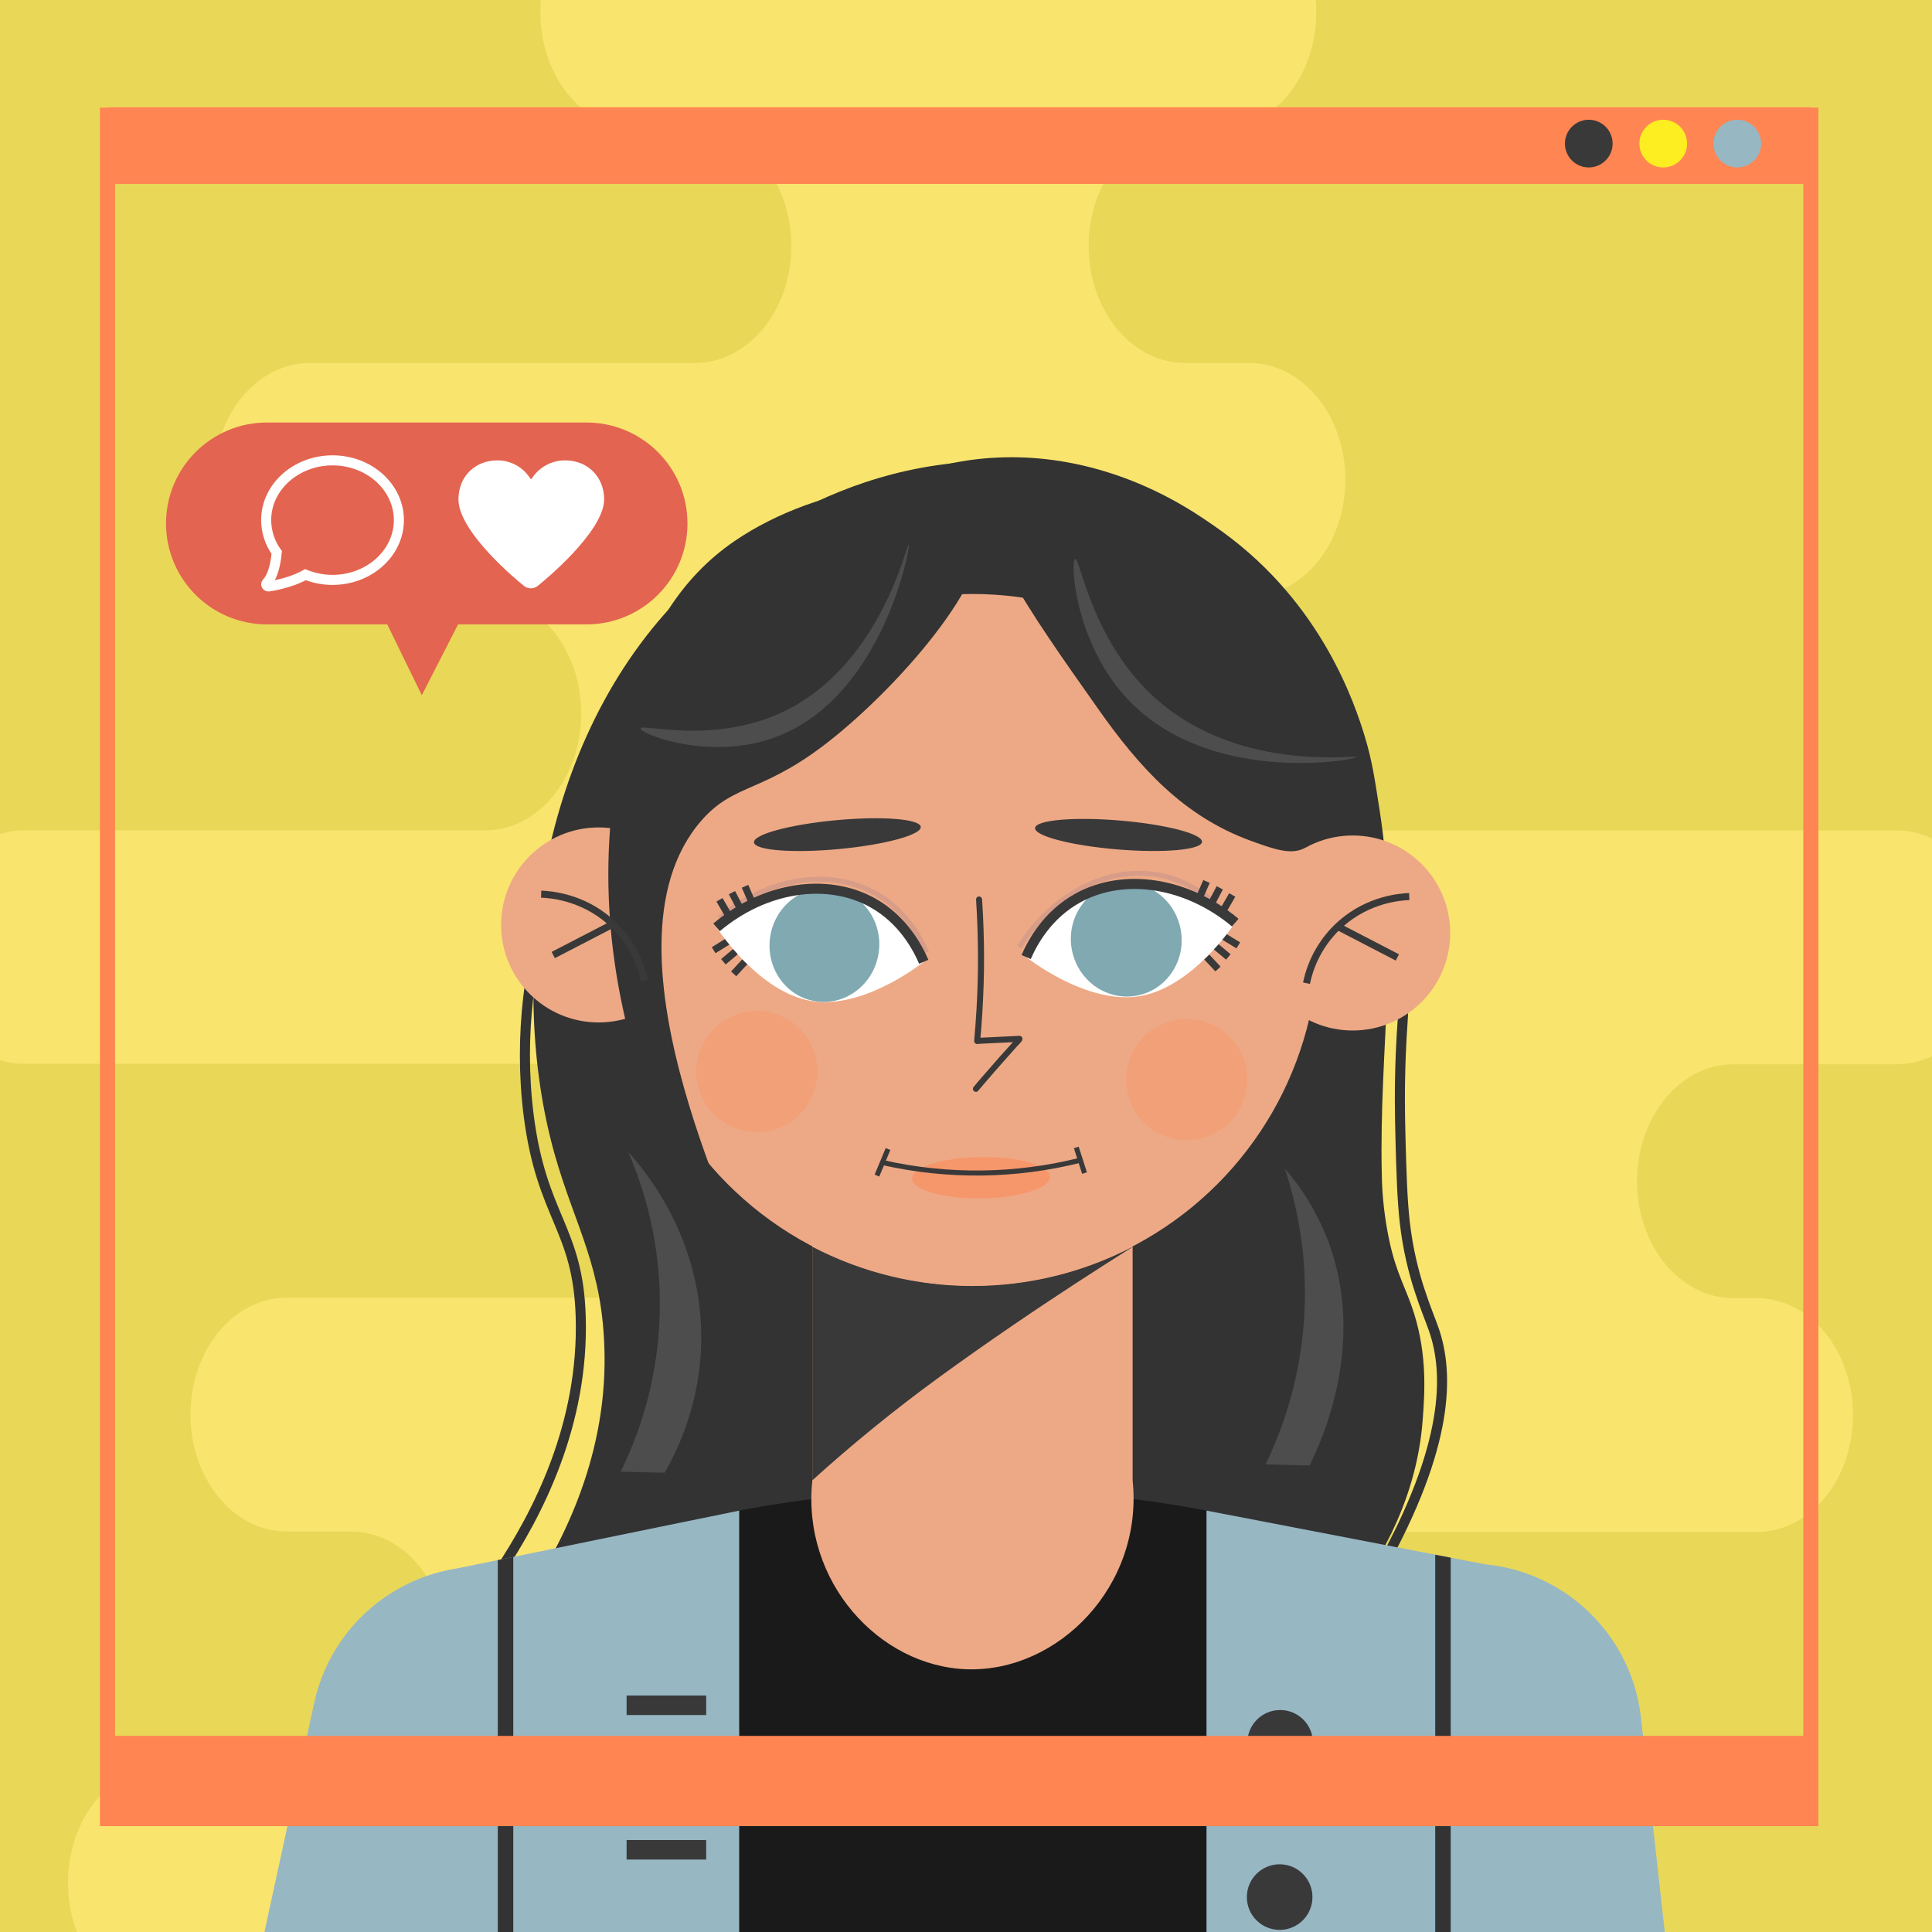 <?xml version="1.0" encoding="utf-8"?>
<!-- Generator: Adobe Illustrator 25.0.0, SVG Export Plug-In . SVG Version: 6.00 Build 0)  -->
<svg version="1.1" id="Layer_1" xmlns="http://www.w3.org/2000/svg" xmlns:xlink="http://www.w3.org/1999/xlink" x="0px" y="0px"
	 viewBox="0 0 1920 1920" style="enable-background:new 0 0 1920 1920;" xml:space="preserve">
<g id="BACKGROUND">
	<rect x="-52.7" y="-52.7" style="fill:#E9D758;" width="2025.5" height="2025.5"/>
</g>
<g id="_2ND_BACK">
	<path style="fill:#F9E46E;" d="M163.2,1754.4h185.5c52.8,0,95.6-52,95.6-116.2s-42.8-116.2-95.6-116.2h-63.8
		c-52.8,0-95.6-52-95.6-116.2s42.8-116.2,95.6-116.2h382.6c52.8,0,95.7-52,95.7-116.2s-42.8-116.2-95.7-116.2H24
		c-52.8,0-95.6-52-95.6-116.2S-28.8,825.2,24,825.2h458c52.8,0,95.6-52,95.6-116.2S534.8,592.9,482,592.9H308.1
		c-52.8,0-95.6-52-95.6-116.1s42.8-116.1,95.6-116.1h382.6c52.8,0,95.7-52,95.7-116.2s-42.8-116.1-95.7-116.1h-58
		c-52.8,0-95.7-52-95.7-116.2S579.9-104,632.7-104h579.7c52.8,0,95.7,52,95.7,116.2s-42.8,116.2-95.7,116.2h-34.8
		c-52.8,0-95.7,52-95.7,116.1s42.8,116.2,95.7,116.2h63.8c52.8,0,95.6,52,95.6,116.1s-42.8,116.1-95.6,116.1h11.6
		c-52.8,0-95.7,52-95.7,116.2s42.8,116.2,95.7,116.2h631.9c52.8,0,95.7,52,95.7,116.2s-42.8,116.2-95.7,116.2h-162.3
		c-52.8,0-95.7,52-95.7,116.2s42.8,116.2,95.7,116.2h23.2c52.8,0,95.7,52,95.7,116.2s-42.8,116.2-95.7,116.2H1311
		c-52.8,0-95.7,52-95.7,116.2s42.8,116.2,95.7,116.2h220.3c52.8,0,95.7,52,95.7,116.2s-42.8,116.2-95.7,116.2h-1368
		c-52.8,0-95.7-52-95.7-116.2s42.8-116.2,95.6-116.2L163.2,1754.4z"/>
</g>
<g id="ELEMENTS">
	<path style="fill:none;stroke:#333333;stroke-width:10;stroke-miterlimit:10;" d="M1371.1,1560.2l-875.6,2.5
		c39.4-58.8,84.9-147.7,81.6-254.5c-2.7-88.1-38.8-98.3-51.7-199.7c-20.6-163.3,49.4-296.6,74.4-342.7
		c27.7-51.1,62.4-98.1,103.1-139.6c69-70.3,163.6-166.6,301.7-166.8c146.4-0.3,280.2,107.4,321.7,224.8c6,16.9,0.3,7.2,15.7,73.7
		c30.7,133.2,56.3,187.1,52.2,252.3c-0.4,7-2.2,29-2.8,60.3c-0.2,7.6-0.5,28.9,0.4,61.6c0.9,33.4,1.7,60.1,4.3,83
		c6.1,53.1,22.5,87.8,28.9,106.4C1439.9,1364.7,1440.6,1436.4,1371.1,1560.2z"/>
	<path style="fill:#97B7C3;" d="M1440.5,1554.9L1440.5,1554.9c94.6-10.5,179.8,57.7,190.3,152.3l35.3,318
		c10.5,94.6-57.7,179.8-152.3,190.3l0,0c-94.6,10.5-179.8-57.7-190.3-152.3l-35.3-318C1277.7,1650.6,1345.9,1565.4,1440.5,1554.9z"
		/>
	<path style="fill:#97B7C3;" d="M517.2,1560.6L517.2,1560.6c93,20.2,152.1,112,131.9,205l-67.9,312.7c-20.2,93-112,152.1-205,131.9
		l0,0c-93-20.2-152.1-112-131.9-205l67.9-312.7C332.4,1599.4,424.1,1540.4,517.2,1560.6z"/>
	<path style="fill:#333333;" d="M1342.2,1588l-823.1,6.1c37.6-55.6,83.2-142,81.7-247.6c-1.2-86.9-29-126.4-49.7-199.8
		c-47.6-169.3-18.2-411.5,129.1-557.5c19.5-19.3,138.3-133.4,313.4-130.9c32.1,0.5,128.1,3.2,220.6,69.7
		c100.1,72,132.7,173.3,141.9,203.2c7.9,25.9,10.3,44.5,14.9,73.7c20.1,127.5-0.6,236.2,2.2,361.8c0.3,22.3,2.9,44.5,7.5,66.3
		c7.2,33.5,16.8,47.4,24.6,72.3c13.2,42.4,10.5,79.3,8.6,105.3C1407.4,1499.6,1361.3,1563.9,1342.2,1588z"/>
	<path style="fill:#1A1A1A;" d="M1494.7,2390.4l-1048-4c23.6-274.6,47.2-549.3,70.8-823.9c289.3-110.6,609.2-110.6,898.5,0
		C1442.2,1838.5,1468.5,2114.5,1494.7,2390.4z"/>
	<path style="fill:#EDA985;" d="M1125.6,1471.2c10.8,104.4-73.6,190.6-164.6,187.7c-87.5-2.8-164.4-87.5-153.7-187.7v-318.3h318.3
		L1125.6,1471.2z"/>
	<path style="fill:#39393A;" d="M1125.6,1239c7.3-3.8-89.6,54.7-194.5,131.3c-43,31.4-84.3,65.1-123.8,100.8V1239
		C907,1291,1025.9,1291,1125.6,1239z"/>
	<circle style="fill:#EDA985;" cx="966.5" cy="934" r="343.7"/>
	<circle style="fill:#EDA985;" cx="594.9" cy="919.2" r="96.9"/>
	<circle style="fill:#EDA985;" cx="1344.3" cy="927.2" r="96.9"/>
	
		<ellipse transform="matrix(0.996 -9.271816e-02 9.271816e-02 0.996 -73.298 80.707)" style="fill:#39393A;" cx="831.9" cy="829.2" rx="83.2" ry="14.4"/>
	
		<ellipse transform="matrix(8.315601e-02 -0.997 0.997 8.315601e-02 191.384 1868.7)" style="fill:#39393A;" cx="1111.3" cy="830.3" rx="14.4" ry="83.2"/>
	
		<ellipse transform="matrix(1 -1.221700e-02 1.221700e-02 1 -14.225 11.998)" style="opacity:0.5;fill:#FF8552;enable-background:new    ;" cx="974.9" cy="1170.3" rx="68.5" ry="20.5"/>
	<path style="fill:none;stroke:#39393A;stroke-width:5;stroke-miterlimit:10;" d="M877,1155.3c64.9,14.7,132.4,13.9,197-2.4"/>
	<path style="fill:#39393A;" d="M970,893.9c1.2,18.3,1.8,36.6,1.9,55s-0.4,36.6-1.5,54.7c-0.6,10.3-1.4,20.6-2.3,30.9
		c0,1.7,1.3,3,3,3c1.6,0,3-1.4,3-3c1.7-18.2,2.8-36.5,3.4-54.9c0.6-18.2,0.6-36.5,0-54.7c-0.3-10.3-0.8-20.7-1.5-31c0-1.6-1.4-3-3-3
		C971.3,890.9,970,892.2,970,893.9z"/>
	<path style="fill:#39393A;" d="M971.6,1037.4l41.5-2c1.6,0,3-1.4,3-3c0-1.7-1.3-3-3-3l-41.5,2c-1.6,0-3,1.4-3,3
		C968.6,1036.1,970,1037.4,971.6,1037.4z"/>
	<path style="fill:#39393A;" d="M1010.7,1031.1c-11.4,12.5-22.6,25.1-33.6,37.9c-3.2,3.6-6.3,7.3-9.4,11c-1.1,1.2-1.1,3.1,0,4.2
		c1.2,1.2,3.1,1.2,4.2,0c10.9-12.9,22-25.6,33.3-38.2c3.2-3.6,6.4-7.2,9.7-10.7c1.1-1.2,1.1-3.1,0-4.3
		C1013.8,1030,1011.9,1030,1010.7,1031.1L1010.7,1031.1z"/>
	<circle style="opacity:0.25;fill:#FF8552;enable-background:new    ;" cx="752.1" cy="1064.9" r="60.2"/>
	<circle style="opacity:0.25;fill:#FF8552;enable-background:new    ;" cx="1179.3" cy="1072.9" r="60.2"/>
	<path style="fill:#333333;" d="M971.6,508.2c30.3,48.4-67.3,162.9-141,223.1c-70.9,58-99.5,45.4-133.3,83.9
		c-114.6,130.8,55.2,436.3,42.3,441.5c-10.5,4.2-152.3-186.2-133.3-433.7c5-64.8,13.6-210.2,123.7-285.3
		C815.8,479.1,944.3,464.5,971.6,508.2z"/>
	<path style="fill:#333333;" d="M1297.8,842.1c-13.5,8.1-30.3,2.4-54.7-6.5c-67.3-24.4-111-73.3-151.7-131
		c-73.1-103.7-123.7-175.2-99.5-207.8c29.8-40.1,160.6-15.3,238.8,58.8C1327.4,647.3,1343.8,814.5,1297.8,842.1z"/>
	<path style="fill:#4D4D4D;" d="M903,541.4c2.4,0.9-25.8,151.8-132.4,191.2c-65.8,24.3-134.8-3.6-134-8.7s72,16.2,140.8-16.1
		C875,662.1,900.8,540.6,903,541.4z"/>
	<path style="fill:#4D4D4D;" d="M1348.4,752.3c0.2,2.7-149.7,30.2-230.9-60.9c-50.1-56.3-53.9-135-49-136s15.8,77.3,74.5,133.7
		C1226.2,769,1348.2,749.9,1348.4,752.3z"/>
	<line style="fill:none;stroke:#39393A;stroke-width:5;stroke-miterlimit:10;" x1="882.5" y1="1141.9" x2="871.5" y2="1168.3"/>
	<line style="fill:none;stroke:#39393A;stroke-width:5;stroke-miterlimit:10;" x1="1069.6" y1="1140.3" x2="1077.8" y2="1165.8"/>
	<path style="fill:#97B7C3;" d="M446.7,2210.7h287.9v-709.5l-279.4,57.3C452.3,1775.9,449.5,1993.3,446.7,2210.7z"/>
	<path style="fill:#97B7C3;" d="M1477.1,2210.7h-278.1v-709.5l278.1,53.6V2210.7z"/>
	<circle style="fill:#39393A;" cx="1272.2" cy="1732" r="32.6"/>
	<circle style="fill:#39393A;" cx="1271.7" cy="1885.3" r="32.6"/>
	<rect x="622.7" y="1685" style="fill:#39393A;" width="79.1" height="19.4"/>
	<rect x="622.7" y="1828.6" style="fill:#39393A;" width="79.1" height="19.4"/>
	<path style="fill:none;stroke:#D89D88;stroke-width:5;stroke-miterlimit:10;" d="M715,912.3c47.7-40.2,109.5-49.7,154.8-24.6
		c30.7,17,45.2,45.1,51.1,58.8"/>
	<path style="fill:none;stroke:#D89D88;stroke-width:5;stroke-miterlimit:10;" d="M1013.1,941.1c32.9-53,88.7-81.1,139.6-71.3
		c34.5,6.7,57,28.9,66.8,40.1"/>
	<line style="fill:none;stroke:#39393A;stroke-width:7;stroke-miterlimit:10;" x1="725.6" y1="934.1" x2="709.2" y2="944.3"/>
	<line style="fill:none;stroke:#39393A;stroke-width:7;stroke-miterlimit:10;" x1="732.3" y1="944.5" x2="718.9" y2="955.8"/>
	<line style="fill:none;stroke:#39393A;stroke-width:7;stroke-miterlimit:10;" x1="740.2" y1="955.8" x2="729.1" y2="967.8"/>
	<path style="fill:#FFFFFF;" d="M918,955.8c0,0-59.2,48-112.2,38.9c-50.9-8.7-91.2-69.2-93.7-73.1l0,0c16-12.3,33.9-21.9,53-28.6
		c11.2-3.9,35.3-12.3,59.2-10.3C880.1,887.5,913.5,947.4,918,955.8z"/>
	
		<ellipse transform="matrix(0.16 -0.987 0.987 0.16 -238.836 1597.73)" style="fill:#80A9B2;" cx="819.6" cy="939.2" rx="56.7" ry="54.5"/>
	<path style="fill:none;stroke:#39393A;stroke-width:10;stroke-miterlimit:10;" d="M712.1,921.6c47.7-40.2,109.5-49.6,154.8-24.6
		c30.7,17,45.2,45.1,51.1,58.8"/>
	<line style="fill:none;stroke:#39393A;stroke-width:7;stroke-miterlimit:10;" x1="748.1" y1="898.5" x2="740.4" y2="880.8"/>
	<line style="fill:none;stroke:#39393A;stroke-width:7;stroke-miterlimit:10;" x1="736.4" y1="904.3" x2="727.4" y2="887.1"/>
	<line style="fill:none;stroke:#39393A;stroke-width:7;stroke-miterlimit:10;" x1="724.7" y1="910.9" x2="715" y2="894.2"/>
	<line style="fill:none;stroke:#39393A;stroke-width:7;stroke-miterlimit:10;" x1="1213.9" y1="929.3" x2="1230.6" y2="939.5"/>
	<line style="fill:none;stroke:#39393A;stroke-width:7;stroke-miterlimit:10;" x1="1207.2" y1="939.7" x2="1220.7" y2="951"/>
	<line style="fill:none;stroke:#39393A;stroke-width:7;stroke-miterlimit:10;" x1="1199.2" y1="951" x2="1210.4" y2="963"/>
	<path style="fill:#FFFFFF;" d="M1019.7,951c0,0,59.8,48,113.3,38.9c51.4-8.7,92.1-69.2,94.5-73.1l0,0c-16.2-12.3-34.3-22-53.6-28.6
		c-11.3-3.9-35.7-12.3-59.8-10.3C1058,882.7,1024.3,942.6,1019.7,951z"/>
	
		<ellipse transform="matrix(0.978 -0.208 0.208 0.978 -169.577 252.651)" style="fill:#80A9B2;" cx="1119.1" cy="934.4" rx="55" ry="56.7"/>
	<path style="fill:none;stroke:#39393A;stroke-width:10;stroke-miterlimit:10;" d="M1227.6,916.9c-48.2-40.2-110.5-49.7-156.2-24.6
		c-31,17-45.7,45.1-51.6,58.8"/>
	<line style="fill:none;stroke:#39393A;stroke-width:7;stroke-miterlimit:10;" x1="1191.3" y1="893.7" x2="1199" y2="876"/>
	<line style="fill:none;stroke:#39393A;stroke-width:7;stroke-miterlimit:10;" x1="1203.1" y1="899.5" x2="1212.2" y2="882.3"/>
	<line style="fill:none;stroke:#39393A;stroke-width:7;stroke-miterlimit:10;" x1="1214.9" y1="906.1" x2="1224.6" y2="889.4"/>
	<path style="fill:none;stroke:#39393A;stroke-width:7;stroke-miterlimit:10;" d="M1400.5,891c-8.9,0.3-40.1,2.6-67.7,26.8
		c-17.6,15.5-29.7,36.3-34.4,59.3"/>
	<line style="fill:none;stroke:#39393A;stroke-width:7;stroke-miterlimit:10;" x1="1388.7" y1="951.5" x2="1330.3" y2="921.2"/>
	<path style="fill:none;stroke:#39393A;stroke-width:7;stroke-miterlimit:10;" d="M537.8,888.6c8.9,0.3,40.3,2.6,68,26.8
		c17.7,15.5,29.8,36.3,34.5,59.3"/>
	<line style="fill:none;stroke:#39393A;stroke-width:7;stroke-miterlimit:10;" x1="549.8" y1="949.1" x2="608.3" y2="918.8"/>
	<path style="fill:#4D4D4D;" d="M660.5,1463.6l-43.7-1.1c49.2-99.6,51.9-215.8,7.5-317.7c15.6,17.2,72.2,83.6,72.6,182.9
		C697.2,1392.2,673.7,1440.6,660.5,1463.6z"/>
	<path style="fill:#4D4D4D;" d="M1301.4,1456.4l-43.7-1.1c44.5-91.8,51.3-197.3,19.1-294.1c17.4,20.1,31.3,42.8,41.3,67.5
		C1359.8,1332.3,1313.3,1432.5,1301.4,1456.4z"/>
	<path style="fill:#333333;" d="M510.1,1920h-15.4v-369.6l15.4-3.2L510.1,1920z"/>
	<path style="fill:#333333;" d="M1441.7,1920h-15.4v-374.9l15.4,2.9L1441.7,1920z"/>
	
		<rect x="106.8" y="114.5" style="fill:none;stroke:#FF8552;stroke-width:15;stroke-miterlimit:10;" width="1692.8" height="1692.8"/>
	<rect x="106.8" y="106.6" style="fill:#FF8552;" width="1692.8" height="76.2"/>
	<circle style="fill:#FCEE21;" cx="1652.9" cy="142.7" r="23.7"/>
	<circle style="fill:#97B7C3;" cx="1726.5" cy="142.7" r="23.7"/>
	<circle style="fill:#39393A;" cx="1578.9" cy="142.7" r="23.7"/>
	<rect x="106.8" y="1725.1" style="fill:#FF8552;" width="1692.8" height="76.2"/>
</g>
<g id="INSTA">
	<path style="fill:#E36450;" d="M265.3,419.9h317.6c55.4,0,100.3,44.9,100.3,100.3v0c0,55.4-44.9,100.3-100.3,100.3H265.3
		c-55.4,0-100.3-44.9-100.3-100.3v0C165,464.8,209.9,419.9,265.3,419.9z"/>
	<path style="fill:#E36450;" d="M419.2,690.9L419.2,690.9l-44.6-91.4H466L419.2,690.9z"/>
	<path style="fill:#FFFFFF;" d="M561.6,457.5c-12.9,0-25.1,6.3-32.4,17l-1.5,1.9l-1-1.3c-7.1-11-19.3-17.6-32.4-17.6
		c-22.4,0-38.7,16.3-38.7,38.7c0,33.1,60,81.9,64.3,85.4c4.3,4.1,11,4.1,15.3,0c4.4-3.5,65.2-53.1,65.2-85.4
		C600.3,473.8,584,457.5,561.6,457.5z"/>
	<path style="fill:none;stroke:#FFFFFF;stroke-width:10;stroke-miterlimit:10;" d="M330.5,457.5c-36.4,0-66,26.6-66,59.4
		c0.1,11.5,3.7,22.8,10.5,32.1c-1.3,14.4-4.8,25-9.8,30.1c-0.9,0.9-0.9,2.3,0,3.1c0.4,0.4,1,0.6,1.5,0.6c0.1,0,0.2,0,0.3,0
		c0.9-0.1,21.6-3.1,36.5-11.7c8.6,3.4,17.7,5.2,26.9,5.2c36.4,0,66-26.6,66-59.4S366.9,457.5,330.5,457.5z"/>
</g>
</svg>
